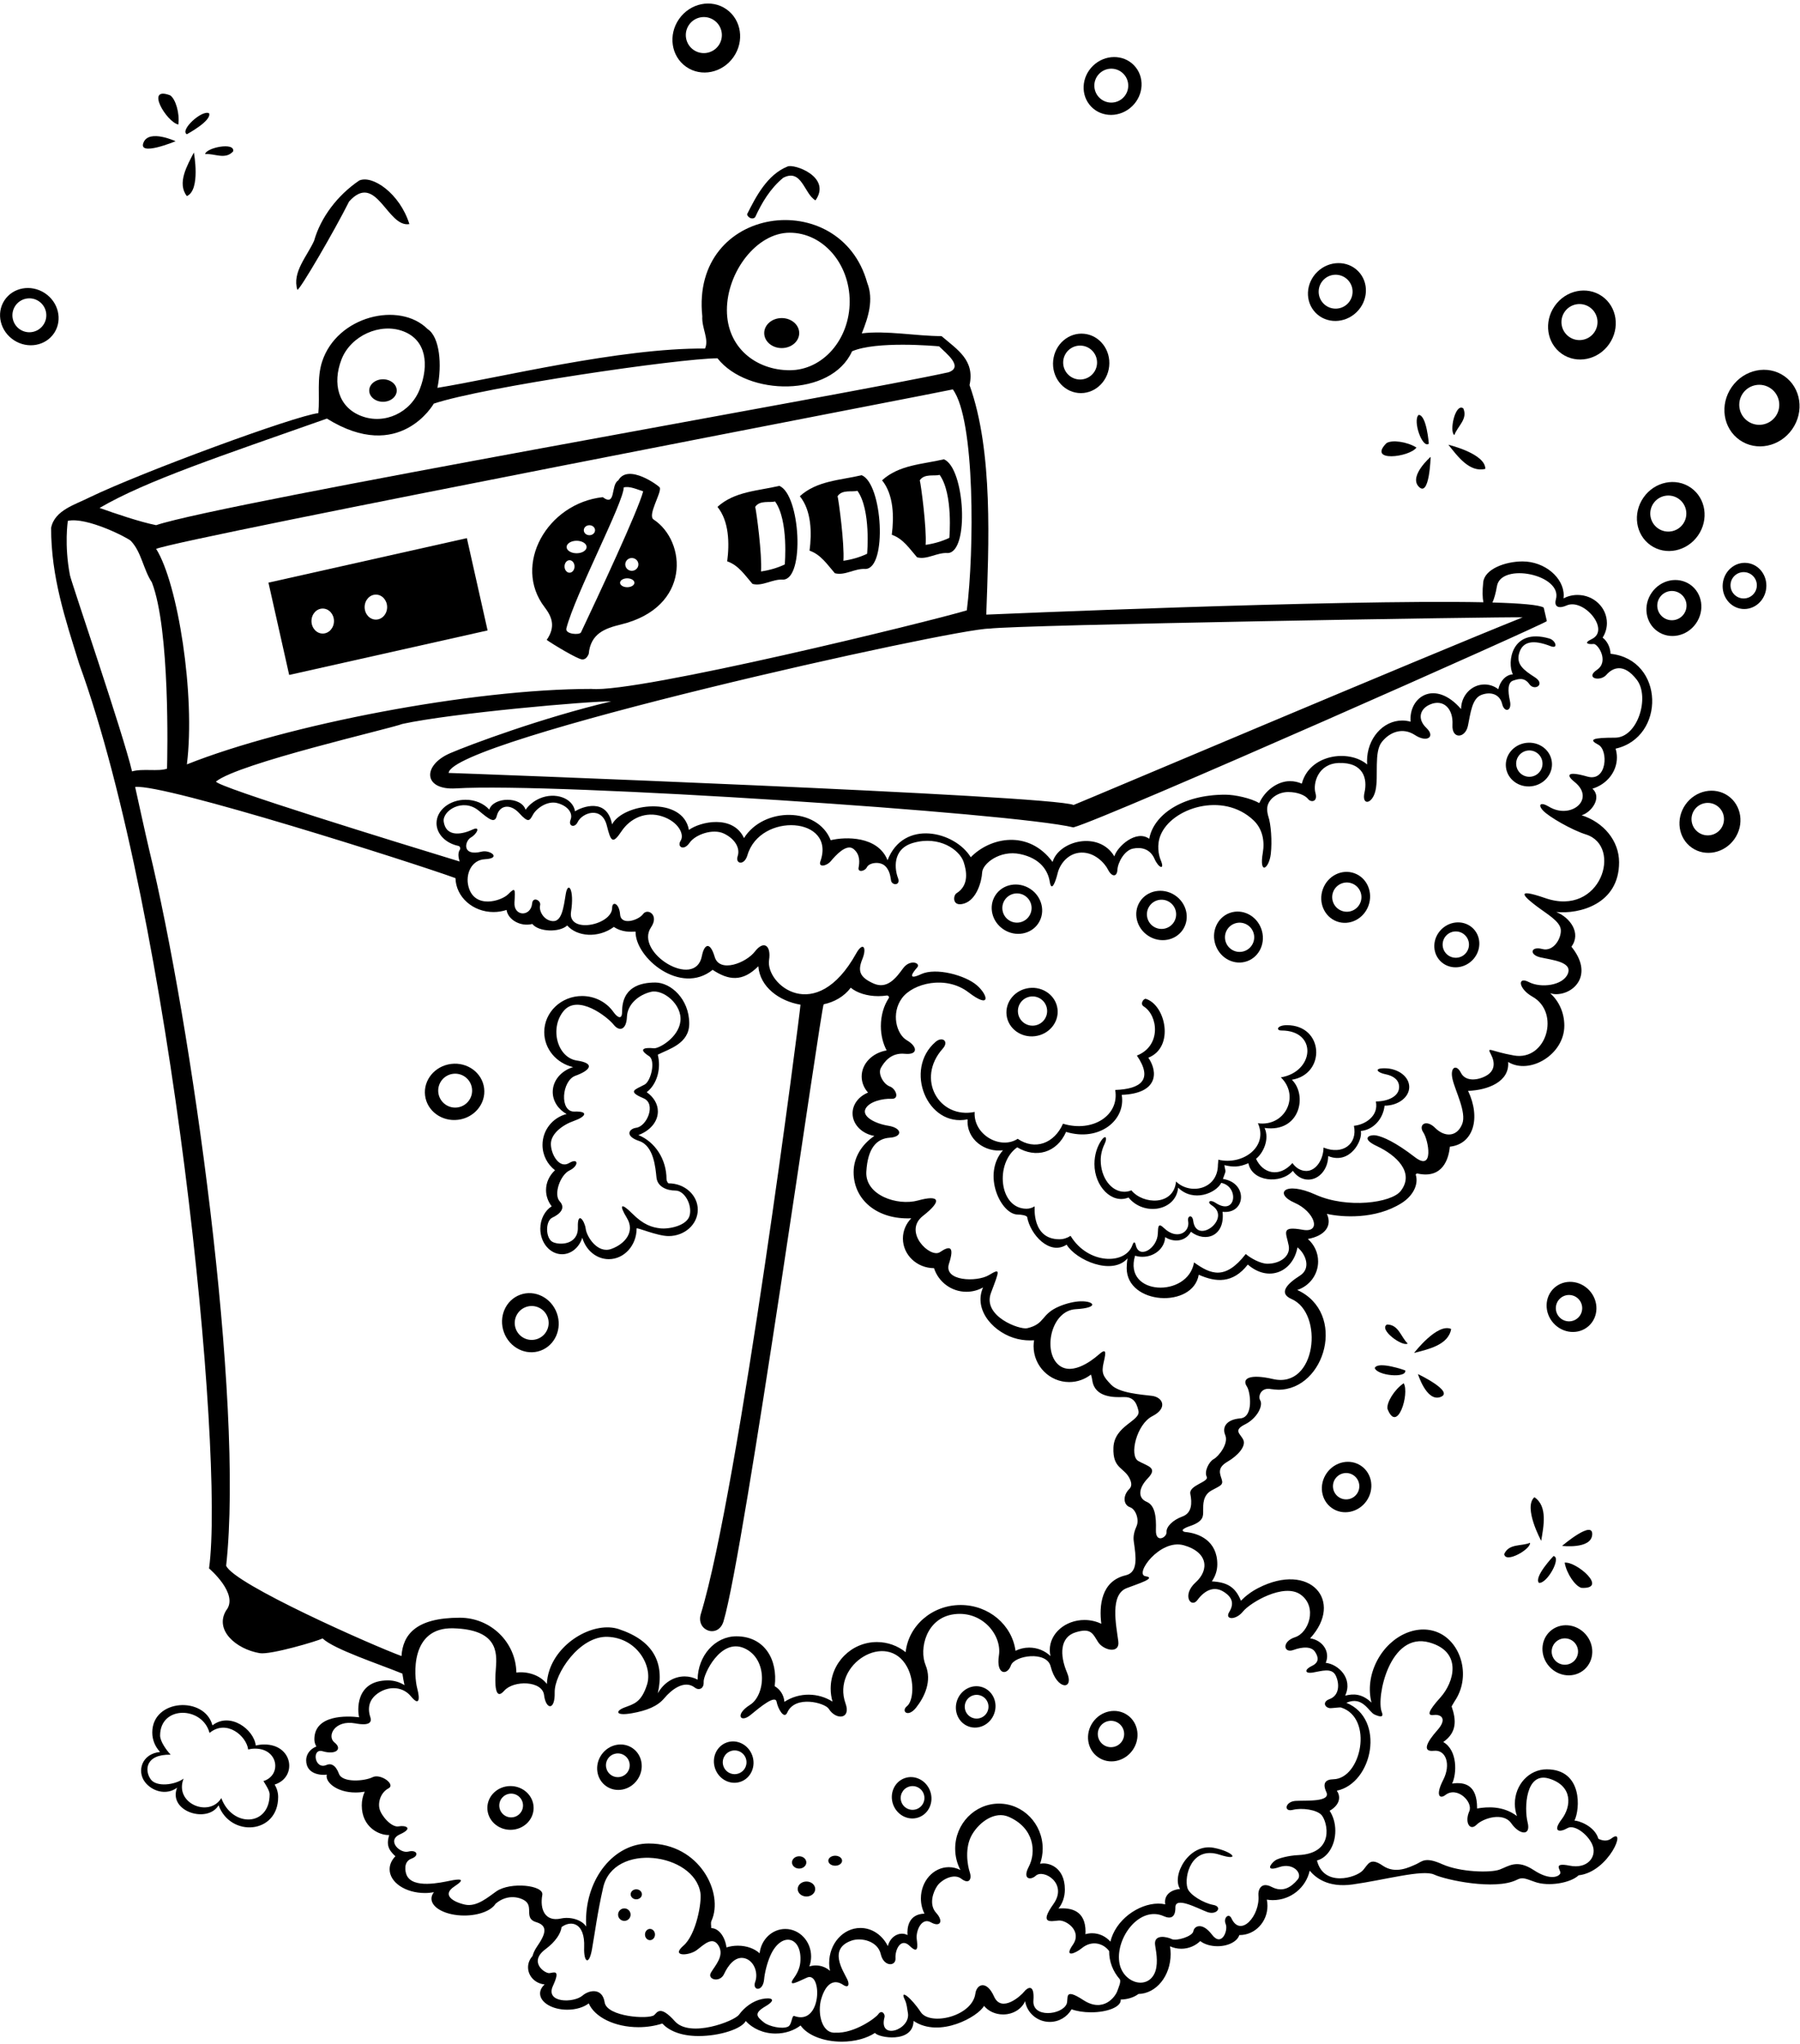 <?xml version="1.0" encoding="UTF-8"?>
<svg xmlns="http://www.w3.org/2000/svg" xmlns:xlink="http://www.w3.org/1999/xlink" width="509pt" height="578pt" viewBox="0 0 509 578" version="1.1">
<g id="surface1">
<path style=" stroke:none;fill-rule:nonzero;fill:rgb(0%,0%,0%);fill-opacity:1;" d="M 213.555 61.391 C 215.426 57.32 217.844 53.25 221.477 50.277 C 226.754 47.527 227.414 54.898 230.605 56.66 C 235.266 50.004 224.48 46.227 222.684 47.09 C 216.965 49.398 213.773 55.559 211.246 60.617 C 211.465 61.5 212.785 62.27 213.555 61.391 "/>
<path style=" stroke:none;fill-rule:nonzero;fill:rgb(0%,0%,0%);fill-opacity:1;" d="M 98.715 56.988 C 106.414 48.41 109.496 64.469 115.766 63.367 C 113.051 54.691 105.312 49.398 101.574 51.051 C 95.414 55.23 90.684 61.5 88.816 68.098 C 86.836 72.5 82.543 77.008 84.086 81.961 C 84.855 81.961 94.645 65.129 98.715 56.988 "/>
<path style=" stroke:none;fill-rule:nonzero;fill:rgb(0%,0%,0%);fill-opacity:1;" d="M 58.016 43.57 C 60.656 43.348 63.719 45.273 65.934 42.801 C 66.484 40.051 58.234 41.809 58.016 43.57 "/>
<path style=" stroke:none;fill-rule:nonzero;fill:rgb(0%,0%,0%);fill-opacity:1;" d="M 52.844 37.961 C 52.844 37.961 59.992 34.109 59.113 32.02 C 57.023 31.027 50.754 36.859 52.844 37.961 "/>
<path style=" stroke:none;fill-rule:nonzero;fill:rgb(0%,0%,0%);fill-opacity:1;" d="M 54.824 43.129 C 52.953 46.758 49.984 51.82 52.844 55.449 C 56.801 53.723 54.824 43.129 54.824 43.129 "/>
<path style=" stroke:none;fill-rule:nonzero;fill:rgb(0%,0%,0%);fill-opacity:1;" d="M 50.426 35.211 C 50.863 32.02 49.633 27.941 48.113 26.961 C 40.883 24.191 47.125 34.551 50.426 35.211 "/>
<path style=" stroke:none;fill-rule:nonzero;fill:rgb(0%,0%,0%);fill-opacity:1;" d="M 49.656 39.938 C 49.656 39.938 42.301 36.523 40.633 40.191 C 38.699 44.48 49.656 39.938 49.656 39.938 "/>
<path style=" stroke:none;fill-rule:nonzero;fill:rgb(0%,0%,0%);fill-opacity:1;" d="M 411.266 123.031 C 412.141 120.527 415.145 118.512 413.785 115.48 C 411.496 113.859 409.746 122.113 411.266 123.031 "/>
<path style=" stroke:none;fill-rule:nonzero;fill:rgb(0%,0%,0%);fill-opacity:1;" d="M 404.039 125.473 C 404.039 125.473 403.43 117.371 401.164 117.328 C 399.406 118.836 402.184 126.934 404.039 125.473 "/>
<path style=" stroke:none;fill-rule:nonzero;fill:rgb(0%,0%,0%);fill-opacity:1;" d="M 420.016 132.586 C 420.047 128.27 409.566 125.766 409.566 125.766 C 412.121 128.949 415.539 133.723 420.016 132.586 "/>
<path style=" stroke:none;fill-rule:nonzero;fill:rgb(0%,0%,0%);fill-opacity:1;" d="M 400.543 126.562 C 397.809 124.863 393.582 124.328 392.066 125.316 C 386.598 130.797 398.598 129.309 400.543 126.562 "/>
<path style=" stroke:none;fill-rule:nonzero;fill:rgb(0%,0%,0%);fill-opacity:1;" d="M 401.109 137.531 C 404.242 141.047 404.551 129.191 404.551 129.191 C 404.551 129.191 398.438 134.52 401.109 137.531 "/>
<path style=" stroke:none;fill-rule:nonzero;fill:rgb(0%,0%,0%);fill-opacity:1;" d="M 398.066 379.934 C 396.137 378.117 395.52 374.555 392.195 374.562 C 389.785 375.992 396.613 380.945 398.066 379.934 "/>
<path style=" stroke:none;fill-rule:nonzero;fill:rgb(0%,0%,0%);fill-opacity:1;" d="M 397.359 387.527 C 397.359 387.527 389.715 384.789 388.746 386.844 C 389.41 389.059 397.938 389.816 397.359 387.527 "/>
<path style=" stroke:none;fill-rule:nonzero;fill:rgb(0%,0%,0%);fill-opacity:1;" d="M 410.355 375.824 C 406.426 374.039 399.875 382.598 399.875 382.598 C 403.824 381.559 409.57 380.379 410.355 375.824 "/>
<path style=" stroke:none;fill-rule:nonzero;fill:rgb(0%,0%,0%);fill-opacity:1;" d="M 396.934 391.164 C 394.27 392.973 392.062 396.617 392.348 398.402 C 395.129 405.629 398.652 394.059 396.934 391.164 "/>
<path style=" stroke:none;fill-rule:nonzero;fill:rgb(0%,0%,0%);fill-opacity:1;" d="M 407.188 395.109 C 411.668 393.676 400.965 388.574 400.965 388.574 C 400.965 388.574 403.348 396.324 407.188 395.109 "/>
<path style=" stroke:none;fill-rule:nonzero;fill:rgb(0%,0%,0%);fill-opacity:1;" d="M 425.355 439.473 C 425.68 442.258 432.984 438.035 432.648 436.293 C 430.203 437.316 426.699 436.434 425.355 439.473 "/>
<path style=" stroke:none;fill-rule:nonzero;fill:rgb(0%,0%,0%);fill-opacity:1;" d="M 439.301 440.031 C 439.301 440.031 433.688 445.902 435.172 447.617 C 437.465 447.914 441.629 440.434 439.301 440.031 "/>
<path style=" stroke:none;fill-rule:nonzero;fill:rgb(0%,0%,0%);fill-opacity:1;" d="M 433.895 423.398 C 430.664 426.262 435.816 435.727 435.816 435.727 C 436.477 431.695 437.734 425.965 433.895 423.398 "/>
<path style=" stroke:none;fill-rule:nonzero;fill:rgb(0%,0%,0%);fill-opacity:1;" d="M 442.449 441.898 C 443.02 445.07 445.449 448.566 447.195 449.031 C 454.93 449.43 445.793 441.508 442.449 441.898 "/>
<path style=" stroke:none;fill-rule:nonzero;fill:rgb(0%,0%,0%);fill-opacity:1;" d="M 441.723 437.16 C 441.723 437.16 449.77 438.137 450.223 434.137 C 450.738 429.461 441.723 437.16 441.723 437.16 "/>
<path style=" stroke:none;fill-rule:nonzero;fill:rgb(0%,0%,0%);fill-opacity:1;" d="M 228.008 526.672 C 228.008 525.711 227.102 524.93 225.984 524.93 C 224.863 524.93 223.957 525.711 223.957 526.672 C 223.957 527.633 224.863 528.41 225.984 528.41 C 227.102 528.41 228.008 527.633 228.008 526.672 "/>
<path style=" stroke:none;fill-rule:nonzero;fill:rgb(0%,0%,0%);fill-opacity:1;" d="M 236.176 524.777 C 235.102 524.777 234.23 525.41 234.23 526.191 C 234.23 526.973 235.102 527.605 236.176 527.605 C 237.25 527.605 238.121 526.973 238.121 526.191 C 238.121 525.41 237.25 524.777 236.176 524.777 "/>
<path style=" stroke:none;fill-rule:nonzero;fill:rgb(0%,0%,0%);fill-opacity:1;" d="M 228.051 532.07 C 226.684 532.07 225.574 533.02 225.574 534.191 C 225.574 535.363 226.684 536.312 228.051 536.312 C 229.418 536.312 230.523 535.363 230.523 534.191 C 230.523 533.02 229.418 532.07 228.051 532.07 "/>
<path style=" stroke:none;fill-rule:nonzero;fill:rgb(0%,0%,0%);fill-opacity:1;" d="M 176.551 539.672 C 175.574 539.672 174.781 540.465 174.781 541.441 C 174.781 542.418 175.574 543.207 176.551 543.207 C 177.527 543.207 178.316 542.418 178.316 541.441 C 178.316 540.465 177.527 539.672 176.551 539.672 "/>
<path style=" stroke:none;fill-rule:nonzero;fill:rgb(0%,0%,0%);fill-opacity:1;" d="M 179.926 534.277 C 179.047 534.277 178.336 534.91 178.336 535.691 C 178.336 536.473 179.047 537.105 179.926 537.105 C 180.805 537.105 181.516 536.473 181.516 535.691 C 181.516 534.91 180.805 534.277 179.926 534.277 "/>
<path style=" stroke:none;fill-rule:nonzero;fill:rgb(0%,0%,0%);fill-opacity:1;" d="M 183.801 545.473 C 183.02 545.473 182.387 546.188 182.387 547.066 C 182.387 547.945 183.02 548.656 183.801 548.656 C 184.582 548.656 185.215 547.945 185.215 547.066 C 185.215 546.188 184.582 545.473 183.801 545.473 "/>
<path style=" stroke:none;fill-rule:nonzero;fill:rgb(0%,0%,0%);fill-opacity:1;" d="M 74.742 493.32 C 73.898 493.32 73.086 493.426 72.324 493.617 C 71.777 488.977 65 484.059 60.074 487.914 C 57.883 479.578 43.059 480.395 43.059 489.934 C 43.059 492.055 43.898 493.98 45.266 495.441 C 40.062 495.941 38.688 500.863 40.957 503.895 C 42.949 506.551 46.992 507.809 50.078 505.543 C 47.453 512.25 58.645 515.766 61.812 510.52 C 65.18 519.66 78.656 518.668 78.656 508.18 C 78.656 506.906 78.297 505.707 77.664 504.652 C 84.109 502.641 82.914 493.32 74.742 493.32 Z M 74.496 503.668 C 75.008 504.523 76.25 506.359 76.25 507.391 C 76.25 516.574 65.676 516.863 62.582 508.477 C 59.191 514.094 49.168 510 51.914 502.977 C 49.414 504.812 44.277 505.379 42.664 503.227 C 40.828 500.773 41 496.059 48.254 496.207 C 47.145 495.023 45.273 492.504 45.273 490.789 C 45.273 482.254 57.246 482.441 59.25 490.059 C 64.082 486.059 69.73 490.969 70.172 494.73 C 70.789 494.574 71.445 494.488 72.129 494.488 C 78.75 494.488 79.719 502.035 74.496 503.668 "/>
<path style=" stroke:none;fill-rule:nonzero;fill:rgb(0%,0%,0%);fill-opacity:1;" d="M 144.355 505.078 C 140.742 505.078 137.812 507.848 137.812 511.266 C 137.812 514.684 140.742 517.453 144.355 517.453 C 147.965 517.453 150.895 514.684 150.895 511.266 C 150.895 507.848 147.965 505.078 144.355 505.078 Z M 144.539 513.938 C 142.688 513.938 141.184 512.434 141.184 510.578 C 141.184 508.723 142.688 507.219 144.539 507.219 C 146.395 507.219 147.898 508.723 147.898 510.578 C 147.898 512.434 146.395 513.938 144.539 513.938 "/>
<path style=" stroke:none;fill-rule:nonzero;fill:rgb(0%,0%,0%);fill-opacity:1;" d="M 178.914 494.391 C 176.117 492.43 172.168 493.242 170.098 496.199 C 168.023 499.16 168.613 503.148 171.414 505.105 C 174.211 507.066 178.16 506.258 180.23 503.297 C 182.305 500.34 181.715 496.352 178.914 494.391 Z M 177.461 501.129 C 176.395 502.648 174.301 503.016 172.781 501.953 C 171.262 500.891 170.895 498.793 171.957 497.273 C 173.02 495.758 175.117 495.387 176.637 496.449 C 178.156 497.516 178.523 499.609 177.461 501.129 "/>
<path style=" stroke:none;fill-rule:nonzero;fill:rgb(0%,0%,0%);fill-opacity:1;" d="M 318.828 485.016 C 315.723 482.84 311.34 483.738 309.039 487.023 C 306.738 490.309 307.395 494.734 310.504 496.91 C 313.609 499.086 317.992 498.188 320.293 494.902 C 322.59 491.617 321.938 487.191 318.828 485.016 Z M 317.215 492.492 C 316.031 494.18 313.711 494.59 312.023 493.41 C 310.336 492.227 309.926 489.902 311.105 488.219 C 312.285 486.531 314.613 486.121 316.297 487.301 C 317.984 488.48 318.395 490.809 317.215 492.492 "/>
<path style=" stroke:none;fill-rule:nonzero;fill:rgb(0%,0%,0%);fill-opacity:1;" d="M 205.465 492.77 C 202.574 493.82 201.133 497.152 202.246 500.207 C 203.355 503.262 206.602 504.887 209.492 503.832 C 212.379 502.781 213.82 499.453 212.711 496.398 C 211.598 493.344 208.355 491.719 205.465 492.77 Z M 208.887 501.508 C 207.145 502.141 205.219 501.242 204.586 499.504 C 203.953 497.762 204.848 495.836 206.59 495.203 C 208.332 494.566 210.258 495.465 210.891 497.207 C 211.523 498.949 210.629 500.875 208.887 501.508 "/>
<path style=" stroke:none;fill-rule:nonzero;fill:rgb(0%,0%,0%);fill-opacity:1;" d="M 255.777 502.859 C 252.887 503.91 251.445 507.242 252.559 510.297 C 253.672 513.352 256.914 514.977 259.805 513.922 C 262.695 512.871 264.137 509.543 263.023 506.488 C 261.91 503.434 258.668 501.809 255.777 502.859 Z M 259.199 511.598 C 257.457 512.23 255.531 511.332 254.898 509.594 C 254.266 507.852 255.164 505.926 256.902 505.293 C 258.645 504.656 260.57 505.555 261.203 507.297 C 261.84 509.039 260.941 510.965 259.199 511.598 "/>
<path style=" stroke:none;fill-rule:nonzero;fill:rgb(0%,0%,0%);fill-opacity:1;" d="M 277.918 477.164 C 275.027 476.109 271.785 477.734 270.672 480.789 C 269.562 483.844 271.004 487.176 273.891 488.227 C 276.781 489.277 280.027 487.656 281.137 484.598 C 282.25 481.543 280.809 478.215 277.918 477.164 Z M 279.32 483.789 C 278.684 485.531 276.762 486.43 275.02 485.793 C 273.277 485.16 272.379 483.234 273.012 481.492 C 273.648 479.754 275.57 478.855 277.312 479.488 C 279.055 480.121 279.953 482.047 279.32 483.789 "/>
<path style=" stroke:none;fill-rule:nonzero;fill:rgb(0%,0%,0%);fill-opacity:1;" d="M 375.164 416.578 C 372.863 419.863 373.52 424.289 376.629 426.465 C 379.734 428.641 384.117 427.738 386.418 424.457 C 388.715 421.172 388.062 416.746 384.953 414.57 C 381.848 412.395 377.465 413.293 375.164 416.578 Z M 383.715 422.422 C 382.531 424.109 380.211 424.52 378.523 423.336 C 376.836 422.156 376.426 419.832 377.605 418.145 C 378.785 416.461 381.113 416.047 382.797 417.23 C 384.484 418.41 384.895 420.734 383.715 422.422 "/>
<path style=" stroke:none;fill-rule:nonzero;fill:rgb(0%,0%,0%);fill-opacity:1;" d="M 152.789 347.469 C 152.789 351.453 155.539 354.684 158.93 354.684 C 161.555 354.684 163.785 352.742 164.664 350.02 C 165.672 353.531 168.645 356.078 172.156 356.078 C 176.5 356.078 180.02 352.191 180.02 347.395 C 180.02 346.996 185.852 349.547 189.074 349.547 C 193.629 349.547 197.316 346.207 197.316 342.09 C 197.316 337.973 193.629 334.633 189.074 334.633 C 188.855 334.633 188.477 333.887 188.477 333.488 C 188.477 327.746 185.164 322.867 180.527 320.984 C 183.781 319.781 186.031 317.25 186.031 314.312 C 186.031 312.152 184.809 310.211 182.867 308.855 C 184.945 307.285 186.348 304.379 186.348 301.043 C 186.348 300.066 186.223 299.133 186.004 298.254 C 189.16 296.641 194.902 295.145 194.902 289.457 C 194.902 282.449 189.621 277.848 185.328 277.848 C 181.039 277.848 175.91 279.129 175.91 286.141 C 175.91 288.469 174.605 287.789 173.453 286.164 C 171.531 283.449 168.281 281.664 164.59 281.664 C 158.688 281.664 153.902 286.234 153.902 291.867 C 153.902 296.664 157.383 300.68 162.062 301.766 C 158.707 302.789 156.301 305.543 156.301 308.789 C 156.301 311.406 157.863 313.703 160.223 315.035 C 156.309 316.023 153.41 319.555 153.41 323.773 C 153.41 326.691 154.797 329.273 156.941 330.926 C 155.371 332.398 154.406 334.367 154.406 336.539 C 154.406 338.238 154.992 339.816 156 341.129 C 154.09 342.352 152.789 344.73 152.789 347.469 Z M 156.207 344.32 C 158.289 343.348 160.078 341.676 158.273 339.73 C 156.469 337.789 158.414 332.238 161.051 330.988 C 163.684 329.742 163.684 327.242 160.91 328.91 C 158.137 330.574 155.777 326.41 155.777 323.496 C 155.777 320.586 159.105 318.086 162.297 316.977 C 165.488 315.867 166.738 314.203 162.438 314.34 C 158.137 314.48 158.828 305.598 162.715 304.211 C 166.598 302.824 168.68 300.742 163.129 299.91 C 157.578 299.078 155.359 290.754 159.383 285.895 C 163.406 281.039 171.699 287.484 173.535 289.781 C 175.199 291.863 177.145 291.168 177.281 287.562 C 177.422 283.953 180.613 281.316 184.082 280.484 C 187.551 279.652 192.961 284.094 192.406 288.809 C 191.863 293.438 186.301 296.578 184.914 296.441 C 182.164 296.164 180.355 296.625 183.527 298.66 C 185.469 299.91 184.086 305.734 182.277 306.711 C 179.574 308.164 177.254 308.586 182 310.594 C 185.605 312.121 182.973 318.504 179.918 318.918 C 177.824 319.203 176.59 321.277 180.75 322.664 C 184.914 324.055 185.355 330.328 185.633 332.965 C 185.91 335.602 188.52 336.68 191.02 336.68 C 193.516 336.68 195.734 340.562 195.043 343.617 C 194.348 346.668 189.074 347.641 186.719 347.363 C 184.359 347.086 182 346.391 178.809 343.199 C 175.617 340.008 174.926 340.562 177.281 344.449 C 179.641 348.336 176.727 351.805 172.844 353.191 C 168.957 354.578 165.906 349.723 165.629 347.504 C 165.352 345.281 163.27 342.23 163.406 347.086 C 163.547 351.941 158.414 352.219 156.332 351.246 C 154.25 350.277 154.129 345.289 156.207 344.32 "/>
<path style=" stroke:none;fill-rule:nonzero;fill:rgb(0%,0%,0%);fill-opacity:1;" d="M 359.621 392.859 C 359.566 392.848 359.516 392.844 359.465 392.828 C 359.359 392.82 359.383 392.824 359.621 392.859 "/>
<path style=" stroke:none;fill-rule:nonzero;fill:rgb(0%,0%,0%);fill-opacity:1;" d="M 455.43 184.883 C 455.34 182.973 454.473 181.309 453.191 180.312 C 453.949 179.113 454.398 177.707 454.398 176.199 C 454.398 171.805 450.676 168.246 446.09 168.246 C 444.656 168.246 443.312 168.59 442.137 169.203 C 442.168 168.926 442.188 168.648 442.188 168.367 C 442.188 163.379 436.84 158.766 430.539 158.766 C 425.656 158.766 419.832 160.922 419.426 164.633 C 419.148 167.195 419.211 169.082 419.473 170.316 C 378.492 169.484 278.895 173.809 278.895 173.809 C 279.582 154.309 280.914 127.641 274.164 108.91 C 275.703 101.871 270.754 98.898 266.246 95.051 C 259.094 95.051 250.625 93.398 243.695 94.277 C 245.551 89.691 247.105 84.711 245.234 79.98 C 237.625 52.492 195.277 57.91 198.594 89.438 C 198.375 92.738 200.574 95.93 199.363 98.57 C 175.387 98.352 140.914 106.891 123.684 109.68 C 125.051 103.191 124.344 95.27 120.934 93.07 C 112.961 85.094 95.27 89.359 91.082 102.281 C 89.551 107 90.484 111.934 90.023 116.828 C 83.316 117.602 40.305 133.441 25.453 140.59 C 21.383 142.68 15.445 144.219 14.453 149.281 C 14.453 163.141 18.414 174.91 22.375 187.672 C 48.539 259.621 63.582 410.977 59.113 443.531 C 59.113 443.531 67.695 450.789 63.953 455.41 C 60.574 460.945 66.707 466.344 73.441 467.496 C 76.477 468.016 89.695 464.102 91.234 463.332 C 94.379 466.391 107.395 470.645 113.789 473.285 C 113.949 474.379 114.152 475.469 114.383 476.551 C 113.047 475.695 111.445 475.195 109.727 475.195 C 100.277 475.195 101.117 484.086 101.559 485.625 C 98.199 485.203 88.895 484.84 88.895 491.855 C 88.895 492.574 89.098 493.262 89.461 493.902 C 87.766 494.543 86.578 496.031 86.578 497.77 C 86.578 502.148 91.559 502.023 92.41 501.844 C 91.863 503.887 95.156 506.898 100.535 506.898 C 101.449 506.898 102.32 506.816 103.141 506.668 C 102.605 507.828 102.301 509.145 102.301 510.543 C 102.301 516.73 107.262 519.059 110.051 518.922 C 109.27 521.559 109.703 523.031 111.809 524.926 C 110.777 525.984 110.176 527.246 110.176 528.605 C 110.176 532.316 114.645 535.324 120.16 535.324 C 121.047 535.324 121.898 535.238 122.711 535.094 C 122.258 535.656 122.008 536.27 122.008 536.918 C 122.008 539.555 126.16 541.691 131.285 541.691 C 135.43 541.691 138.934 540.293 140.129 538.367 C 143.602 535.355 147.461 536.617 148.727 537.727 C 150.727 539.477 148.219 542.551 151.594 543.551 C 154.969 544.551 154.402 546.789 151.852 550.48 C 151.219 551.395 150.801 552.332 150.578 553.16 C 149.805 554.016 149.32 555.113 149.32 556.324 C 149.32 558.867 151.383 560.93 154.016 561.18 C 153.199 561.91 152.723 562.785 152.723 563.73 C 152.723 566.27 156.164 568.324 160.41 568.324 C 162.887 568.324 165.078 567.625 166.484 566.539 C 168.164 570.414 173.816 573.266 180.551 573.266 C 182.98 573.266 185.27 572.887 187.285 572.23 C 189.039 574.109 192.273 575.77 197.559 575.77 C 203.5 575.77 209.719 573.762 210.887 571.508 C 212.816 573.668 215.879 575.066 219.332 575.066 C 222.047 575.066 224.516 574.199 226.387 572.785 C 228.25 575.469 232.754 577.363 238.023 577.363 C 241.777 577.363 245.133 576.398 247.438 574.879 C 248.227 576.23 258.227 577.98 258.332 571.492 C 265.727 576.48 276.672 570.23 278.258 567.234 C 279.457 568.703 281.43 569.664 283.66 569.664 C 286.516 569.664 288.941 568.094 289.879 565.902 C 290.414 569.23 293.328 571.773 296.852 571.773 C 299.496 571.773 301.801 570.336 303.012 568.211 C 304.488 568.738 306.414 569.059 308.527 569.059 C 313.16 569.059 316.914 567.531 316.914 565.645 C 316.914 565.578 316.898 565.516 316.891 565.449 C 318.883 565.418 320.672 564.82 321.93 563.875 C 326.969 563.77 331.027 558.762 331.027 552.59 C 331.027 551.84 330.965 551.102 330.852 550.391 C 331.82 550.832 332.898 551.082 334.035 551.082 C 336.125 551.082 338.016 550.254 339.402 548.918 C 340.555 549.801 342.312 550.367 344.285 550.367 C 347.352 550.367 349.898 549.008 350.449 547.207 C 350.48 547.207 350.512 547.215 350.539 547.215 C 354.887 547.215 358.41 543.512 358.41 538.949 C 358.41 538.344 358.348 537.758 358.23 537.191 C 358.777 537.277 359.34 537.336 359.91 537.336 C 365.035 537.336 369.309 533.766 370.355 528.996 C 371.914 530.863 375.352 533.898 382.473 532.906 C 391.473 531.656 402.293 528.594 405.539 530.105 C 408.781 531.621 422.727 534.621 428.852 531.621 C 430.371 530.879 430.855 531 433.957 532.156 C 437.852 533.605 444.145 532.484 446.395 530.32 C 455.02 529.348 460.168 516.449 455.727 519.855 C 454.578 520.734 453.281 520.602 451.992 519.996 C 450.914 516.266 446.188 514.812 445.219 514.836 C 446.805 511.766 447.637 500.344 437.363 500.344 C 432.391 500.344 428.363 504.707 428.363 510.09 C 428.363 511.316 428.582 512.484 428.965 513.566 C 425.066 510.617 420.598 510.918 417.684 511.422 C 417.684 511.379 417.688 511.336 417.688 511.293 C 417.688 504.734 414.219 503.867 410.625 504.371 C 411.969 501.609 412.211 494.961 408.121 492.625 C 412.02 489.883 411.824 486.426 410.484 482.555 C 410.785 482.09 411.012 481.57 411.332 481.102 C 415.914 474.391 413.41 465.141 407.352 461.98 C 401.289 458.82 393.25 462.258 389.391 469.66 C 387.332 473.602 386.895 477.867 387.832 481.477 C 385.051 478.852 382.664 478.957 380.383 479.508 C 382.68 474.586 378.383 470.602 374.879 470.23 C 375.137 469.648 375.281 469.02 375.281 468.355 C 375.281 465.809 373.203 463.703 370.477 463.305 C 380.152 452.711 370.422 441.562 355.812 449.07 C 353.898 450.051 352.254 451.289 350.906 452.672 C 349.32 448.758 347 447.434 342.68 447.195 C 343.656 445.789 344.227 444.133 344.227 442.355 C 344.227 435.719 339.039 433.555 335.109 433.223 C 334.762 433.191 334.051 432.824 334.672 432.398 C 335.039 432.145 335.586 431.859 336.352 431.605 C 340.477 430.23 340.227 428.73 340.227 427.105 C 340.227 425.48 340.102 422.855 342.602 421.48 C 345.102 420.105 345.977 419.98 345.477 418.355 C 344.977 416.73 344.102 415.105 347.102 413.355 C 350.102 411.605 352.352 408.98 351.602 407.23 C 350.852 405.48 348.555 404.555 352.055 402.805 C 355.555 401.055 357.246 397.445 356.352 395.98 C 355.672 394.875 356.57 392.211 359.465 392.828 C 359.746 392.859 361.008 393.008 361.469 393.008 C 374.805 393.008 380.941 371.254 366.836 364.789 C 370.262 363.676 372.734 360.492 372.734 356.73 C 372.734 354.195 371.605 351.926 369.828 350.371 C 374.742 349.469 376.766 346.609 375.211 343.266 C 379.414 344.227 388.895 344.926 396.332 340.227 C 399.656 338.125 401.082 334.977 400.41 332.43 C 400.203 332.121 400.504 331.789 400.918 331.879 C 407.953 333.383 409.656 327.734 409.988 324.27 C 416.695 323.547 418.77 316.121 415.137 308.484 C 420.684 308.289 426.926 305.922 426.465 300.312 C 432.504 304.016 442.355 298.277 442.355 290.043 C 442.355 286.336 440.789 283.031 438.352 280.879 C 438.891 281.043 439.453 281.141 440.035 281.141 C 445.113 281.141 450.738 275.609 444.359 267.711 C 447.227 263.855 443.926 259.414 440.059 257.902 C 446.559 258.559 457.84 255.727 457.84 243.855 C 457.84 237.715 453.414 232.5 447.242 230.547 C 449.918 229.789 453.148 225.625 450.301 223.035 C 454.324 221.809 457.227 218.316 457.227 214.195 C 457.227 213.332 457.09 212.504 456.855 211.711 C 471.039 208.512 470.727 186.543 455.43 184.883 Z M 279.773 177.77 C 287.301 176.691 425.855 174.359 430.586 174.578 C 402.914 185.641 306.457 226.539 303.582 227.641 C 297.422 224.891 128.086 218.578 126.875 218.578 C 127.457 209.258 270.156 177.629 279.773 177.77 Z M 273.395 172.602 C 263.414 175.641 180.227 196.031 167.246 194.82 C 133.391 194.82 80.914 204.977 52.844 216.16 C 55.301 196.691 50.301 164.941 44.152 155.219 C 51.633 152.141 268.555 110.449 269.438 110.121 C 275.801 118.691 275.484 155.988 273.395 172.602 Z M 223.301 65.809 C 232.672 65.809 240.27 74.516 240.27 85.254 C 240.27 95.992 232.672 104.699 223.301 104.699 C 213.93 104.699 205.551 98.43 205.551 87.691 C 205.551 76.949 213.93 65.809 223.301 65.809 Z M 96.551 101.691 C 99.129 94.941 107.484 91.18 114.051 93.691 C 120.617 96.199 121.316 103.227 118.734 109.973 C 116.156 116.723 108.742 120.156 102.176 117.648 C 95.609 115.137 93.969 108.438 96.551 101.691 Z M 92.445 118.371 C 113.051 131.191 122.664 114.141 122.664 114.141 C 136.914 109.391 191.914 101.391 202.887 101.32 C 211.367 112.102 235.039 112.391 240.945 99.34 C 247.875 96.371 264.23 97.828 265.551 97.941 C 267.422 99.812 272.625 103.738 268.227 105.277 C 241.914 111.141 62.633 142.238 44.152 148.512 C 39.645 147.629 32.457 145.184 28.164 143.641 C 41.414 135.891 62.664 128.891 92.445 118.371 Z M 19.781 162.668 C 18.121 154.07 19.184 147.301 19.184 147.301 C 24.465 146.09 36.172 152.09 37.012 152.969 C 40.012 156.117 40.539 161.07 42.945 164.68 C 48.113 177.988 47.344 213.52 47.234 217.371 C 44.703 218.25 40.414 217.262 37.336 218.141 C 34.805 207.359 20.18 164.723 19.781 162.668 Z M 113.531 468.312 C 105.367 465.316 66.051 447.941 63.953 442.762 C 69.082 395.934 54.133 289.43 42.117 240.02 C 41.391 237.023 38.215 222.539 38.215 222.539 C 46.582 221.609 117.191 244.09 128.797 248.328 C 128.93 253.645 133.695 257.914 139.566 257.914 C 140.859 257.914 142.094 257.699 143.242 257.32 C 143.652 260.129 147.266 262.145 150.531 261.289 C 152.328 263.551 158.176 263.758 160.398 261.715 C 163.164 264.891 169.164 265.391 173.59 262.125 C 175.977 263.723 178.367 263.492 179.719 263.449 C 179.617 270.887 192.465 281.551 201.516 274.262 C 205.969 277.207 209.93 277.785 214.438 273.242 C 214.891 279.09 220.324 283.094 226.363 284.117 C 226.316 285.855 208.926 421.27 198.184 456.398 C 196.711 461.211 203.105 463.414 204.586 458.52 C 210.52 438.848 232.238 284.152 232.922 284.008 C 235.91 283.363 238.652 281.852 240.574 279.316 C 242.305 280.758 245.141 281.699 248.352 281.699 C 249.164 281.699 249.957 281.637 250.715 281.523 C 251.188 281.453 251.551 281.918 251.309 282.285 C 249.93 284.371 249.09 287.133 249.09 290.168 C 249.09 292.738 249.699 295.113 250.723 297.047 C 246.699 297.723 243.66 300.766 243.66 304.418 C 243.66 306.133 244.34 307.707 245.465 308.973 C 242.875 310.027 241.086 312.254 241.086 314.844 C 241.086 317.992 243.73 320.621 247.254 321.234 C 243.68 323.629 241.383 327.324 241.383 331.48 C 241.383 339.453 248.242 344.957 257.688 344.523 C 256.227 346.023 255.324 348.023 255.324 350.23 C 255.324 354.855 259.258 358.602 264.121 358.625 C 265.367 362.496 269 365.301 273.285 365.301 C 274.996 365.301 276.602 364.852 277.992 364.07 C 275.105 370.629 281.285 377.156 287.797 378.656 C 289.371 379.02 290.93 379.121 292.418 379.02 C 292.328 379.559 292.273 380.105 292.273 380.668 C 292.273 386.281 296.785 390.832 302.352 390.832 C 304.664 390.832 306.793 390.035 308.496 388.711 C 308.641 389.098 308.773 389.66 308.902 390.484 C 309.652 395.234 315.102 395.172 317.598 395.074 C 320.09 394.977 321.312 396.113 321.938 398.988 C 322.562 401.863 315.102 403.109 314.852 409.359 C 314.602 415.609 318.102 414.855 319.602 418.48 C 320.16 419.84 319.848 420.566 319.301 421.113 C 317.5 422.914 317.582 425.551 319.555 426.234 C 321.195 426.805 322.191 429.781 321.402 431.559 C 320.805 432.906 320.383 434.324 320.602 435.855 C 321.227 440.23 321.914 444.641 318.328 445.477 C 311.312 447.113 310.797 454.184 311.426 459.188 C 310.012 458.508 308.391 458.117 306.66 458.117 C 301.242 458.117 296.852 461.918 296.852 466.605 C 296.852 467.188 296.922 467.758 297.051 468.312 C 295.504 466.836 293.379 465.922 291.035 465.922 C 289.641 465.922 288.328 466.25 287.164 466.824 C 286.176 459.523 279.621 453.879 271.66 453.879 C 263.562 453.879 256.898 459.727 256.098 467.215 C 253.867 465.43 251.047 464.355 247.977 464.355 C 240.75 464.355 234.895 470.25 234.895 477.523 C 234.895 478.801 235.082 480.031 235.422 481.203 C 231.465 478.684 226.109 478.457 221.809 481.262 C 221.676 479.363 220.605 477.73 219.066 476.836 C 220.008 469.242 216.133 462.73 208.227 462.73 C 202.211 462.73 197.332 468.203 197.27 474.977 C 196.148 474.402 194.906 474.074 193.602 474.074 C 190.406 474.074 187.609 475.984 186.008 478.852 C 187.98 470.133 184.723 463.93 174.984 460.695 C 168.266 458.469 158.133 463.969 155.352 472.355 C 154.914 473.672 154.691 474.961 154.648 476.211 C 152.609 473.535 148.824 472.602 146.02 472.984 C 145.852 464.391 138.77 457.473 130.035 457.473 C 117.539 457.473 113.93 462.316 113.531 468.312 Z M 224.602 570.105 C 223.855 569.832 223.98 572.551 222.852 573.105 C 221.195 573.914 217.434 573.02 216.102 571.98 C 213.852 570.23 213.168 569.305 216.477 567.355 C 219.781 565.406 218.141 564.746 215.457 565.309 C 212.852 565.855 210.504 567.645 208.977 569.73 C 207.602 571.605 195.102 576.355 190.852 571.605 C 186.602 566.855 185.836 569.137 184.977 569.855 C 183.477 571.105 171.602 570.355 170.977 566.23 C 170.352 562.105 166.652 562.676 164.73 564.324 C 162.227 566.48 154.102 566.48 156.352 561.605 C 158.602 556.73 156.602 557.855 155.352 557.98 C 154.102 558.105 149.352 554.855 154.227 551.23 C 157.145 549.059 158.598 546.719 158.801 544.961 C 161.449 542.957 165.469 543.648 165.188 550.676 C 165.02 554.844 166.539 556.031 167.391 551.273 C 168.227 546.605 168.898 541.07 170.559 533.773 C 173.492 520.859 196.258 523.953 198.059 535.273 C 198.477 537.906 196.902 547.07 193.238 550.238 C 189.57 553.406 194.891 553.105 197.059 551.438 C 199.227 549.773 201.559 547.438 203.227 550.273 C 204.891 553.105 202.219 555.82 201.051 557.82 C 199.883 559.82 203.559 560.773 204.727 558.273 C 205.891 555.773 207.891 553.105 210.559 553.773 C 213.227 554.438 214.488 557.91 213.559 560.438 C 212.629 562.965 215.738 563.41 216.074 559.742 C 216.23 557.988 216.852 555.297 217.812 553.09 C 220.898 546.016 226.988 547.57 226.305 554.984 C 226.164 556.508 225.445 558.043 224.559 559.273 C 222.391 562.273 225.891 560.23 228.227 559.23 C 232.523 557.387 232.477 572.98 224.602 570.105 Z M 315.961 563.012 C 315.461 564.512 312.102 569.355 306.352 565.605 C 300.602 561.855 302.27 565.215 301.602 566.73 C 300.227 569.855 291.852 570.73 292.227 565.73 C 292.602 560.73 290.477 562.102 289.602 563.23 C 288.727 564.355 283.227 569.355 281.102 564.605 C 278.977 559.855 276.18 561.082 275.816 563.75 C 274.934 570.27 262.977 572.98 260.352 568.98 C 257.727 564.98 254.297 562.281 255.852 565.48 C 256.492 566.805 256.496 568.059 256.715 569.105 C 257.727 573.98 248.277 577.199 250.125 570.426 C 250.352 569.605 249.344 568.172 248.352 569.605 C 247.609 570.672 241.602 575.062 236.254 574.82 C 232.227 575.105 231.117 569.008 232.227 565.273 C 233.559 560.773 235.891 559.605 238.391 561.273 C 240.039 562.367 240.238 561.082 239.613 559.789 C 238.332 557.141 234.219 551.105 240.762 548.797 C 243.598 547.797 248.227 548.938 249.059 552.605 C 249.891 556.273 253.391 556.105 253.227 553.773 C 253.059 551.438 254.684 547.812 257.227 550.273 C 259.766 552.73 259.484 550.441 259.227 548.273 C 258.965 546.102 260.559 542.105 263.227 543.605 C 265.891 545.105 266.887 543.312 264.727 540.938 C 262.566 538.562 263.891 534.938 265.059 533.273 C 266.227 531.605 269.68 529.621 271.844 531.289 C 274.012 532.957 274.891 531.438 274.227 529.438 C 273.559 527.438 272.727 522.438 274.891 518.773 C 277.059 515.105 281.391 512.105 285.227 513.773 C 292.441 516.91 293.117 523.688 290.891 527.938 C 289.059 531.438 291.41 531.805 292.891 530.438 C 295.059 528.438 302.059 532.605 297.891 538.438 C 293.727 544.273 297.227 543.273 299.391 543.105 C 301.559 542.938 306.059 546.105 303.391 549.938 C 300.727 553.773 304.059 552.438 305.891 550.938 C 308.922 548.461 312.152 549.695 313.645 551.746 C 313.613 554.719 314.73 557.5 316.594 559.641 C 317.156 560.285 316.262 562.105 315.961 563.012 Z M 388.664 484.84 C 390.277 485.566 391.387 485.734 390.727 484.105 C 389.102 480.105 392.934 461.285 404.227 464.48 C 413.684 467.156 411.113 475.797 407.352 479.98 C 403.586 484.16 403.602 485.23 405.477 484.98 C 407.352 484.73 409.441 485.918 406.441 489.293 C 403.441 492.668 402.043 495.477 405.477 495.105 C 408.906 494.73 410.352 498.98 408.102 503.355 C 405.852 507.73 407.102 508.855 408.727 507.605 C 412.062 505.035 416.637 509.59 415.477 512.23 C 414.102 515.355 415.645 517.906 417.52 516.031 C 419.395 514.156 425.102 512.355 427.352 515.605 C 429.602 518.855 432.977 519.355 431.977 515.355 C 430.977 511.355 431.375 500.871 438.102 502.98 C 444.824 505.086 444.352 510.855 441.602 514.48 C 438.852 518.105 441.102 518.23 443.227 516.98 C 445.352 515.73 449.602 519.23 450.477 522.23 C 451.352 525.23 448.848 528.59 443.848 527.59 C 438.848 526.59 441.477 528.855 441.227 529.73 C 440.977 530.605 438.477 531.98 433.727 528.855 C 428.977 525.73 426.734 527.68 424.109 528.68 C 421.484 529.68 412.844 529.43 407.844 527.18 C 402.844 524.93 402.102 526.48 400.352 527.23 C 398.602 527.98 394.633 530.086 391.008 527.586 C 387.383 525.086 386.883 527.23 385.414 528.891 C 383.539 531.016 374.289 533.766 372.41 526.121 C 375.363 525.367 377.598 521.895 377.598 517.723 C 377.598 515.551 376.988 513.574 375.988 512.066 C 377.637 511.141 378.676 509.824 378.676 508.355 C 378.676 507.656 378.441 506.996 378.023 506.391 C 388.234 504.246 391.844 486.055 380.715 481.535 C 385.352 479.48 387.062 484.121 388.664 484.84 Z M 334.727 436.98 C 341.477 438.855 342.102 443.855 338.102 447.48 C 334.102 451.105 336.805 454.91 338.602 452.48 C 340.727 449.605 343.352 448.48 345.977 450.105 C 348.602 451.73 348.977 453.605 347.602 455.855 C 346.227 458.105 349.477 458.23 351.477 455.73 C 353.477 453.23 363.102 447.48 367.852 450.98 C 372.602 454.48 370.102 461.73 366.227 462.98 C 362.352 464.23 362.977 467.605 365.727 466.605 C 368.477 465.605 370.852 465.605 371.852 467.105 C 372.852 468.605 373.102 470.105 370.977 471.105 C 368.852 472.105 368.852 473.355 371.227 472.98 C 373.602 472.605 376.602 471.48 377.727 473.855 C 378.852 476.23 378.727 479.48 375.977 480.48 C 373.938 481.219 374.52 482.781 375.965 483.035 C 376.473 483.125 378.844 482.746 379.223 482.867 C 388.488 485.82 384.965 502.992 377.047 503.156 C 374.812 503.203 373.891 504.273 375.059 506.773 C 376.398 509.645 369.391 509.105 366.391 509.273 C 363.391 509.438 362.891 512.477 365.559 511.812 C 368.223 511.145 372.391 511.773 373.723 513.297 C 375.371 515.195 377.594 524.141 367.09 524.605 C 364.336 524.727 361.402 525.527 360.602 526.109 C 359.227 527.109 357.727 529.379 361.727 528.004 C 365.727 526.629 368.375 529.801 366.977 531.48 C 365.102 533.73 362.727 535.23 359.602 533.605 C 356.477 531.98 355.727 534.605 355.852 535.98 C 356.371 541.707 350.801 548.062 348.227 542.48 C 347.477 540.855 345.852 542.355 346.602 544.105 C 347.352 545.855 345.477 550.73 342.727 547.105 C 339.977 543.48 337.707 544.625 337.457 546.125 C 337.207 547.625 332.602 548.98 331.352 548.355 C 330.102 547.73 326.043 546.738 326.668 550.238 C 327.078 552.551 327.574 555.953 326.379 558.246 C 324.008 562.809 317.246 560.551 316.488 554.742 C 315.578 547.773 322.336 538.863 329.074 541.871 C 331.117 542.781 332.41 542.148 332.371 539.391 C 332.328 536.223 338.496 539.59 341.301 540.668 C 344.105 541.746 345.809 539.18 343.105 538.691 C 340.398 538.207 336.371 535.855 335.785 533.918 C 334.781 530.59 336.922 521.922 344.852 524.48 C 350.906 526.434 348.781 523.613 343.238 522.543 C 336.137 521.172 331.227 530.418 333.695 534.18 C 331.812 534.348 330.324 535.125 329.723 536.465 C 329.438 537.098 329.379 537.801 329.512 538.523 C 324.297 537.379 317.336 541.133 314.727 546.938 C 314.406 547.648 314.172 548.363 313.996 549.078 C 312.723 547.621 310.875 546.699 308.809 546.699 C 308.152 546.699 307.523 546.797 306.922 546.969 C 306.949 546.742 306.965 546.508 306.965 546.273 C 306.965 540.215 302.836 539.43 299.309 539.699 C 300.422 538.348 301.117 536.457 301.117 534.355 C 301.117 527.875 296.359 526.523 294.109 527.066 C 294.578 525.723 294.848 524.281 294.848 522.773 C 294.848 515.742 289.309 510.043 282.477 510.043 C 275.641 510.043 270.102 515.742 270.102 522.773 C 270.102 524.961 270.641 527.02 271.586 528.82 C 270.586 528.309 269.48 528.016 268.309 528.016 C 263.945 528.016 260.41 531.973 260.41 536.855 C 260.41 538.418 260.777 539.883 261.414 541.156 C 256.785 541.309 256.469 545.316 256.633 547.219 C 254.652 546.148 251.836 547.309 251.059 550.344 C 249.555 547.281 246.648 545.207 243.309 545.207 C 238.426 545.207 234.469 549.637 234.469 555.105 C 234.469 555.875 234.555 556.621 234.703 557.34 C 233.656 556.395 232.246 555.809 230.688 555.809 C 230.051 555.809 229.438 555.91 228.863 556.09 C 229.184 555.215 229.363 554.266 229.363 553.273 C 229.363 548.977 226.094 545.492 222.059 545.492 C 218.309 545.492 215.219 548.504 214.805 552.379 C 213.406 551.07 211.172 550.219 208.641 550.219 C 207.492 550.219 206.41 550.398 205.434 550.711 C 205 547.605 203.234 545.277 201.109 545.238 C 201.16 544.562 200.902 543.816 201.191 543.188 C 204.727 535.438 197.914 521.324 183.453 521.324 C 173.656 521.324 165.715 531.113 165.715 543.188 C 165.715 543.738 165.734 544.281 165.77 544.82 C 164.477 542.824 161.203 541.973 158.613 542.539 C 154.164 543.516 152.594 540.008 153.352 535.855 C 153.852 533.105 144.363 532.082 140.352 534.855 C 138.121 536.395 134.852 539.355 131.477 538.605 C 128.102 537.855 124.852 535.855 128.477 533.48 C 132.102 531.105 129.727 531.355 127.227 531.855 C 124.727 532.355 116.684 534.215 114.977 530.23 C 114.602 529.355 113.977 526.48 116.352 525.605 C 118.727 524.73 117.852 522.98 115.477 523.605 C 113.102 524.23 109.227 520.48 113.102 518.73 C 116.977 516.98 114.727 516.105 112.727 516.48 C 110.727 516.855 107.824 513.52 107.324 511.52 C 106.824 509.52 107.727 506.855 109.852 505.73 C 111.977 504.605 107.602 501.449 105.352 502.574 C 103.102 503.699 96.809 504.215 95.848 501.605 C 94.891 498.992 93.473 498.605 92.348 499.105 C 88.953 500.613 88.035 494.305 91.223 495.23 C 95.098 496.355 96.852 494.523 94.602 492.773 C 92.352 491.023 94.562 486.281 100.477 487.355 C 101.852 487.605 105.602 488.23 104.727 485.605 C 103.852 482.98 104.332 480.414 107.227 478.605 C 110.227 476.73 113.977 476.98 116.227 479.73 C 118.477 482.48 118.855 480.738 117.969 477.406 C 117.086 474.07 115.852 460.09 128.227 460.465 C 140.602 460.84 140.602 467.105 140.227 471.73 C 139.852 476.355 139.977 481.105 142.602 478.105 C 145.227 475.105 153.352 475.23 153.852 479.355 C 154.352 483.48 156.977 483.855 156.852 478.605 C 156.727 473.355 163.867 462.555 171.855 462.879 C 180.23 463.219 184.602 471.23 182.977 476.355 C 181.352 481.48 179.227 481.855 176.602 482.855 C 173.977 483.855 173.926 485.328 178.727 484.48 C 182.977 483.73 185.977 482.48 187.852 480.23 C 189.727 477.98 193.453 474.879 196.477 477.23 C 197.602 478.105 199.102 477.605 198.977 475.605 C 198.852 473.605 203.727 463.105 210.477 466.105 C 217.227 469.105 216.477 479.355 212.102 482.105 C 207.727 484.855 209.352 487.355 212.227 484.98 C 215.102 482.605 219.223 479.23 219.602 481.23 C 219.977 483.227 221.734 486.316 222.609 484.316 C 224.84 479.223 233.328 481.574 234.352 483.23 C 236.352 486.48 240.727 486.23 239.102 481.73 C 235.074 470.578 250.84 460.992 256.488 471.355 C 258.738 475.48 258.227 481.105 256.477 482.48 C 254.727 483.855 256.691 485.883 259.066 482.883 C 261.441 479.883 263.602 475.355 261.727 470.855 C 259.852 466.355 261.852 457.48 269.852 456.48 C 277.852 455.48 283.352 462.48 282.477 468.105 C 281.602 473.73 284.852 473.855 285.852 470.98 C 286.852 468.105 295.98 466.789 297.094 471.223 C 298.824 478.094 303.852 477.98 301.727 472.98 C 299.602 467.98 299.738 462.992 304.113 461.617 C 308.488 460.242 308.996 461.953 310.496 464.328 C 311.996 466.703 316.727 467.855 316.227 464.105 C 315.602 459.43 313.809 450.949 318.602 449.105 C 321.852 447.855 327.168 446.238 323.918 445.738 C 320.668 445.238 327.977 435.105 334.727 436.98 Z M 456.727 208.605 C 450.352 208.605 449.102 209.105 451.977 210.605 C 454.852 212.105 454.477 221.23 448.852 219.605 C 443.227 217.98 442.727 219.105 445.227 221.105 C 451.355 226.008 444.172 231.891 437.977 228.105 C 435.727 226.73 434.727 227.48 436.352 229.23 C 437.977 230.98 444.477 234.73 448.477 235.98 C 458.941 239.25 452.746 259.445 436.977 253.98 C 427.602 250.73 431.562 254.016 434.477 256.23 C 437.387 258.445 441.102 260.48 441.352 262.855 C 441.602 265.23 439.359 269.242 436.109 268.367 C 432.859 267.492 432.316 269.977 435.566 270.727 C 438.816 271.477 444.727 271.98 443.352 275.355 C 441.977 278.73 435.727 279.48 432.352 277.73 C 428.977 275.98 429.352 279.605 433.352 281.855 C 441.293 286.324 437.352 300.105 428.102 298.48 C 421.438 297.309 420.348 295.773 421.598 298.148 C 422.848 300.523 422.727 302.855 420.227 304.23 C 417.727 305.605 414.352 305.855 413.102 303.355 C 411.852 300.855 409.977 301.73 410.727 305.105 C 411.477 308.48 414.789 314.57 413.477 317.855 C 411.977 321.605 408.477 321.605 405.852 318.98 C 403.227 316.355 401.012 318.09 402.477 320.23 C 403.938 322.367 405.602 331.48 400.102 327.23 C 394.602 322.98 391.102 321.48 389.227 321.105 C 387.352 320.73 384.586 321.875 389.352 324.105 C 394.773 326.645 400.156 331.566 396.082 336.809 C 393.457 340.184 380.902 341.84 372.027 337.84 C 363.152 333.84 360.266 337.598 366.016 340.098 C 371.766 342.598 373.855 348.754 368.391 347.77 C 362 346.621 363.727 348.605 364.418 352.25 C 364.988 355.254 361.977 357.371 358.398 357.371 C 356.422 357.371 353.602 355.773 352.273 354.621 C 346.434 362.121 342.352 360.355 337.648 356.996 C 335.938 367.121 317.562 366.461 320.969 355.102 C 321.621 355.297 322.312 355.41 323.035 355.41 C 326.535 355.41 329.375 352.934 329.48 349.844 C 331.559 351.227 335.047 351.402 336.766 348.332 C 340.914 351.52 346.465 349.543 345.711 342.684 C 352.316 343.43 352.98 334.457 345.812 333.395 C 346.848 330.445 346.566 331.855 346.23 329.484 C 348.766 330.098 350.379 330.07 353.027 328.945 C 353.98 334.137 362.121 335.008 365.594 331.098 C 366.625 332.613 368.195 333.582 369.957 333.582 C 373.043 333.582 375.547 330.609 375.586 326.926 C 381.742 329.426 385.383 322.566 384.812 319.836 C 388.305 319.504 391.098 316.496 391.527 312.676 C 395.379 312.664 398.5 310.301 398.5 307.387 C 398.5 304.465 395.363 302.098 391.496 302.098 C 388.242 302.098 389.637 303.363 391.734 303.77 C 394.035 304.219 395.641 305.395 395.641 307.395 C 395.641 310.02 392.527 311.469 389.059 311.48 C 389.934 315.605 386 318.062 382.859 318.363 C 383.934 323.527 379.676 326.715 374.266 324.52 C 374.23 327.832 372.18 331.133 369.402 331.133 C 367.816 331.133 366.402 330.262 365.477 328.895 C 361.66 333.191 357.031 331.773 355.18 327.688 C 357.129 326.168 359.086 322.254 357.598 318.973 C 367.691 320.355 369.75 309.641 365.312 305.344 C 375.012 303.727 374.398 289.91 363.91 289.91 C 361.098 289.91 360.715 291.418 362.383 291.418 C 372.629 291.418 371.688 303.09 362.199 304.668 C 367.684 309.98 363.395 318.699 355.707 317.641 C 358.719 324.281 351.422 329.621 344.5 327.949 C 344.543 328.262 344.406 328.996 344.406 329.316 C 344.406 336.445 336.477 337.977 332.555 334.113 C 331.926 341.055 323.188 340.645 319.93 336.613 C 319.301 336.875 318.633 337.016 317.941 337.016 C 314.25 337.016 311.258 333.027 311.258 328.105 C 311.258 326.488 311.664 324.91 312.34 323.52 C 313.219 321.703 312.629 320.781 311.449 322.48 C 310.23 324.246 309.484 326.602 309.484 329.188 C 309.484 335.496 314.422 340.594 319.117 338.641 C 323.453 344 332.551 342.449 333.148 335.859 C 337.449 340.098 343.848 337.422 345.34 334.504 C 350.469 335.52 349.605 344.066 343.66 340.105 C 342.16 339.105 341.184 339.926 342.66 340.855 C 348.48 344.512 338.32 352.273 337.41 345.23 C 337.16 343.293 335.695 343.809 335.977 345.293 C 336.578 348.512 332.797 350.785 329.16 347.293 C 327.535 345.73 327.477 346.793 327.41 348.793 C 327.281 353.039 322.094 356.219 321.18 352.117 C 320.895 350.84 320.477 351.355 320.219 352.098 C 318.285 357.707 307.668 357.625 302.734 349.484 C 301.781 350.102 300.711 350.453 299.566 350.453 C 291.812 350.453 292.57 341.527 292.586 341.145 C 291.867 341.574 291.09 341.816 290.27 341.816 C 282.5 341.816 281.266 328.906 287.652 324.449 C 292.898 327.629 298.84 326.035 301.461 320.086 C 310.914 322.961 318.43 316.719 317.195 309.613 C 327.363 309.238 327.586 303.301 324.727 299.105 C 332.18 296.16 329.648 284.281 324.059 282.473 C 323.402 282.262 322.281 283.895 323.395 284.594 C 327.496 287.168 328.457 295.75 321.488 298.504 C 326.156 305.344 322.602 307.961 315.352 308.23 C 316.602 315.43 308.973 320.324 300.59 317.773 C 298.133 323.352 292.641 325.391 287.785 322.047 C 282.887 325.219 275.184 320.895 275.613 314.445 C 265.543 316.508 258.918 305.113 266.59 296.539 C 268.434 294.477 266.477 292.98 264.559 294.633 C 255.52 302.398 262.172 318.883 273.617 316.539 C 273.23 322.324 278.652 325.957 283.617 325.285 C 277.598 332.141 283.055 343.457 287.773 343.457 C 288.684 343.457 290.371 343.691 290.465 344.211 C 291.332 349.062 296.746 355.133 301.621 351.977 C 304.266 356.336 314.473 360.816 318.852 355.855 C 318.691 356.586 318.602 357.824 318.602 358.605 C 318.602 369.016 337.352 370.098 338.977 360.48 C 343.844 362.648 348.633 363.02 352.852 357.605 C 358.77 362.73 365.637 359.633 366.898 352.738 C 369.246 354.633 370.82 358.691 367.602 360.73 C 363.852 363.105 361.477 365.73 365.227 367.355 C 374.438 371.348 372.293 392.82 359.977 389.98 C 353.477 388.48 351.039 389.766 352.602 392.105 C 353.602 393.605 354.543 400.801 350.727 401.105 C 346.906 401.406 345.48 403.48 346.48 405.855 C 347.48 408.23 344.602 411.855 343.227 412.605 C 341.852 413.355 340.477 416.105 341.227 417.605 C 341.977 419.105 336.102 419.98 336.602 422.48 C 337.102 424.98 337.102 427.855 334.352 428.855 C 331.602 429.855 329.746 431.766 329.871 433.266 C 329.996 434.766 326.742 436.555 326.867 432.68 C 326.992 428.805 326.594 425.68 324.219 424.68 C 321.844 423.68 321.746 420.992 324.621 417.992 C 327.496 414.992 324.504 414.648 321.879 413.148 C 319.254 411.648 321.402 402.742 325.852 400.48 C 330.297 398.219 328.852 395.105 325.727 394.73 C 322.602 394.355 316.465 393.926 314.227 391.605 C 311.988 389.281 311.352 388.355 312.102 385.23 C 312.852 382.105 312.777 381.23 310.652 383.105 C 308.527 384.98 302.352 389.605 298.727 385.355 C 295.102 381.105 297.48 370.594 304.23 370.219 C 310.98 369.844 309.398 367.871 305.523 367.996 C 303.793 368.055 301.594 368.566 299.57 369.414 C 294.254 371.645 295.66 374.383 290.477 375.605 C 288.352 376.105 277.727 372.23 280.227 365.605 C 282.727 358.98 282.977 358.605 279.602 360.605 C 276.227 362.605 266.727 362.355 268.352 357.355 C 269.977 352.355 268.555 352.211 265.805 354.086 C 263.055 355.961 255.227 348.355 260.977 343.855 C 266.727 339.355 265.477 337.855 259.602 339.48 C 253.727 341.105 244.602 337.98 244.977 331.355 C 245.352 324.73 247.852 321.98 251.602 321.73 C 255.352 321.48 255.102 318.98 251.227 318.355 C 247.352 317.73 243.727 315.73 244.727 313.605 C 245.727 311.48 249.727 310.605 252.102 310.73 C 254.477 310.855 253.352 307.855 251.602 307.23 C 249.852 306.605 248.156 303.66 249.102 301.98 C 250.043 300.297 251.965 297.625 255.84 298 C 259.715 298.375 259.449 295.938 256.449 294.188 C 253.449 292.438 251.934 286.52 255.059 282.27 C 258.184 278.02 267.477 275.73 273.852 280.605 C 280.227 285.48 279.504 281.484 276.25 278.641 C 272.992 275.801 264.684 273.523 260.477 275.48 C 256.266 277.438 258.234 274.844 259.359 273.594 C 260.484 272.344 257.352 271.105 255.352 273.855 C 253.352 276.605 250.852 279.855 246.977 278.105 C 243.102 276.355 242.477 274.605 243.852 271.23 C 245.227 267.855 243.992 266.234 242.117 269.609 C 230.656 290.234 216.434 278.355 217.477 271.48 C 218.102 267.355 215.977 265.824 213.477 269.074 C 210.977 272.324 203.477 275.23 202.102 270.605 C 200.727 265.98 199.102 267.105 198.477 270.355 C 196.617 280.02 179.293 269.316 184.102 262.23 C 186.477 258.73 183.102 256.73 181.852 258.48 C 180.602 260.23 175.602 261.855 175.352 258.605 C 175.102 255.355 173.102 254.754 173.102 256.73 C 173.102 261.605 160.477 264.23 161.477 257.855 C 162.477 251.48 160.602 248.98 159.977 252.855 C 159.352 256.73 158.852 260.73 156.227 260.48 C 153.602 260.23 152.352 257.414 152.727 256.039 C 153.102 254.664 150.676 253.391 150.477 255.48 C 150.102 259.355 145.234 259.203 145.477 255.23 C 145.715 251.258 145.727 250.855 143.727 252.855 C 141.727 254.855 134.16 257.129 132.477 250.73 C 131.543 247.191 133.312 243.176 137.102 242.98 C 141.977 242.73 138.562 240.246 136.23 240.828 C 130.48 242.266 131.414 237.828 133.164 236.828 C 134.914 235.828 135.977 233.48 133.602 234.605 C 131.227 235.73 126.23 237.141 125.48 232.391 C 124.992 229.32 130.859 225.52 135.352 229.23 C 138.227 231.605 139.902 233.02 140.477 230.73 C 141.227 227.73 144.227 227.105 146.852 229.98 C 149.477 232.855 149.766 232.078 150.727 230.355 C 151.684 228.633 154.727 226.355 157.602 227.105 C 160.477 227.855 162.102 229.918 161.352 231.793 C 160.602 233.668 162.516 234.234 163.352 232.48 C 164.602 229.855 170.176 227.789 171.602 233.48 C 172.727 237.98 173.227 238.855 175.727 235.105 C 178.227 231.355 182.602 229.355 187.227 230.855 C 191.852 232.355 193.602 235.98 192.477 237.73 C 191.352 239.48 193.352 240.73 194.977 238.355 C 196.602 235.98 201.602 234.23 204.727 235.73 C 207.852 237.23 209.352 239.855 208.602 242.105 C 207.852 244.355 210.477 244.855 211.352 241.855 C 214.926 229.602 236.5 230.938 231.977 243.605 C 231.352 245.355 233.727 244.98 234.977 243.48 C 236.227 241.98 239.355 238.453 241.355 240.078 C 243.355 241.703 243.039 244.012 242.789 245.387 C 242.539 246.762 244.539 246.453 245.164 245.203 C 245.789 243.953 248.855 243.453 250.355 244.953 C 251.855 246.453 251.801 248.508 252 249.152 C 252.41 250.48 254.758 250.41 253.91 248.23 C 253.066 246.051 252.102 240.105 258.227 238.355 C 265.66 236.23 271.352 240.355 272.484 243.723 C 273.328 246.223 274.121 250.324 270.477 252.605 C 269.477 253.23 269.199 256.613 272.699 255.488 C 276.199 254.363 277.602 249.23 277.727 246.73 C 277.852 244.23 282.727 240.312 288.477 241.523 C 294.227 242.73 296.352 246.23 296.852 249.355 C 297.352 252.48 298.516 249.262 299.102 246.855 C 299.684 244.445 301.977 241.23 305.727 241.105 C 309.477 240.98 312.352 243.98 313.352 245.98 C 314.352 247.98 315.852 248.105 315.977 245.98 C 316.102 243.855 317.977 240.48 320.352 239.98 C 322.727 239.48 325.223 240.027 326.48 242.891 C 327.605 245.453 329.477 246.23 328.227 243.23 C 327.602 241.73 327.066 238.918 328.18 236.184 C 331.297 228.5 345.805 223.738 354.473 231.977 C 357.02 234.398 357.66 237.875 357.102 241.105 C 355.977 247.605 358.852 245.73 359.352 241.48 C 359.773 237.867 359.387 232.988 358.645 230.84 C 358.516 230.461 358.113 228.926 358.477 227.73 C 359.105 225.641 361.539 223.977 364.289 223.977 C 367.039 223.977 369.148 224.957 369.898 225.957 C 370.648 226.957 372.727 226.855 371.977 224.23 C 371.227 221.605 372.664 215.945 378.605 215.766 C 385.605 215.555 386.73 220.273 385.852 224.105 C 384.969 227.938 388.102 227.48 388.977 223.48 C 389.852 219.48 388.477 212.73 390.727 209.855 C 392.977 206.98 396.641 205.594 400.102 207.855 C 403.559 210.117 405.977 208.355 403.352 205.855 C 400.727 203.355 401.477 200.48 404.352 199.23 C 408.199 197.555 411 200.445 410.727 204.98 C 410.477 209.105 414.352 208.855 415.102 205.23 C 415.852 201.605 416.242 197.473 418.977 196.48 C 421.707 195.484 424.145 196.43 424.77 199.055 C 425.395 201.68 427.613 201.133 426.977 198.23 C 426.336 195.324 426.352 192.98 427.852 192.48 C 429.352 191.98 431.035 191.438 432.477 193.48 C 433.914 195.52 437.152 193.527 434.027 191.527 C 430.902 189.527 428.633 187.863 429.605 184.641 C 430.605 181.328 433.605 180.828 438.477 182.73 C 440.746 183.617 439.91 181.078 438.113 180.562 C 427.297 177.434 426.113 187.477 427.816 190.688 C 425.836 190.809 424.195 192.559 423.691 194.906 C 422.598 194.062 421.25 193.559 419.785 193.559 C 416.137 193.559 413.176 196.668 413.16 200.512 C 405.707 191.953 398.305 197.109 398.887 204.086 C 398.137 203.879 397.352 203.754 396.543 203.754 C 391.031 203.754 386.566 208.895 386.566 215.234 C 386.566 215.555 386.586 215.867 386.605 216.18 C 381.344 211.758 370.27 213.355 368.125 221.609 C 367.09 221.156 365.965 220.898 364.785 220.898 C 361.16 220.898 357.629 223.668 356.102 227.105 C 353.727 225.73 349.254 224.727 346.477 224.727 C 334.094 224.727 326.164 230.578 324.98 237.203 C 321.289 234.516 315.922 239.402 315.109 242.172 C 310.785 234.883 299.457 237.699 297.648 243.746 C 290.863 234.566 280.039 236.73 274.508 242.418 C 270.02 235.066 255.48 231.578 250.98 243.266 C 248.242 236.371 239.039 236.59 234.906 237.602 C 231.164 228.141 215.895 228.176 210.387 237 C 207.301 230.336 198.086 232.305 194.809 234.695 C 193.109 225.09 176.32 227.051 173.074 233.125 C 171.637 225.379 164.465 228.23 162.602 229.43 C 162.012 225.664 156.965 223.902 152.613 225.793 C 150.898 226.539 149.527 227.688 148.625 229.004 C 147.422 225.184 139.578 225.289 138.348 228.945 C 136.859 227.266 134.422 226.164 131.66 226.164 C 127.121 226.164 123.441 229.133 123.441 232.793 C 123.441 235.895 126.086 238.492 129.652 239.219 C 130.066 239.301 130.266 239.938 130.062 240.242 C 129.453 241.156 129.559 242.324 129.984 243.625 C 113.582 238.617 60.816 222.395 61.094 221 C 67.473 215.828 110.484 206.039 113.785 204.719 C 127.914 201.641 167.023 198.23 172.855 198.34 C 153.391 202.938 132.961 210.559 127.344 212.973 C 119.352 216.406 119.66 223.512 128.918 222.949 C 157.008 221.238 286.695 229.883 303.535 233.98 C 313.438 231.23 437.688 176.105 437.414 175.641 L 436.527 171.828 C 435.363 171.055 430.043 170.602 422.027 170.379 C 422.5 169.344 422.953 167.824 423.301 165.77 C 424.465 158.941 441.922 162.477 439.977 169.48 C 439.352 171.73 440.914 172.156 442.977 171.23 C 447.824 169.047 455.488 178.164 450.102 180.73 C 447.477 181.98 449.352 182.254 450.602 182.105 C 451.848 181.957 455.102 187.035 451.602 189.41 C 448.102 191.785 452.477 192.855 454.227 190.855 C 455.977 188.855 459.102 187.355 462.852 192.23 C 466.602 197.105 463.102 208.605 456.727 208.605 "/>
<path style=" stroke:none;fill-rule:nonzero;fill:rgb(0%,0%,0%);fill-opacity:1;" d="M 220.375 137.398 C 214.324 138.828 207.727 138.941 202.887 143.34 C 206.184 147.41 206.297 153.68 205.637 158.738 C 208.824 159.84 210.586 162.59 212.785 165.121 C 215.645 165.891 218.395 163.691 221.477 163.91 C 227.637 163.691 226.316 139.82 220.375 137.398 Z M 221.914 159.621 C 219.824 160.609 217.516 161.27 215.203 161.602 C 215.535 156.871 213.887 144.551 213.555 143.34 C 214.875 141.359 217.734 142.238 219.164 141.801 C 223.051 147.191 221.914 159.621 221.914 159.621 "/>
<path style=" stroke:none;fill-rule:nonzero;fill:rgb(0%,0%,0%);fill-opacity:1;" d="M 184.82 146.91 C 183.008 145.715 187.129 139.332 186.582 137.898 C 186.398 137.422 177.586 130.91 174.836 135.859 C 172.637 137.07 174.285 143.449 170.434 140.59 C 154.676 142.34 144.902 159.797 153.984 171.68 C 156.031 174.359 157.234 177.148 154.594 180.961 C 156.465 182.281 163.223 186.34 164.547 186.469 C 165.273 186.539 165.93 186.203 166.477 184.922 C 167.008 179.156 171.074 177.695 175.531 176.613 C 195.504 171.773 194.141 153.035 184.82 146.91 Z M 166.676 148.527 C 167.555 148.527 168.266 149.16 168.266 149.941 C 168.266 150.723 167.555 151.355 166.676 151.355 C 165.797 151.355 165.086 150.723 165.086 149.941 C 165.086 149.16 165.797 148.527 166.676 148.527 Z M 163.051 152.922 C 164.613 152.922 165.879 153.715 165.879 154.691 C 165.879 155.668 164.613 156.457 163.051 156.457 C 161.488 156.457 160.223 155.668 160.223 154.691 C 160.223 153.715 161.488 152.922 163.051 152.922 Z M 161.051 158.422 C 161.832 158.422 162.465 159.215 162.465 160.191 C 162.465 161.168 161.832 161.957 161.051 161.957 C 160.27 161.957 159.637 161.168 159.637 160.191 C 159.637 159.215 160.27 158.422 161.051 158.422 Z M 177.367 166.059 C 176.246 166.059 175.34 165.496 175.34 164.801 C 175.34 164.105 176.246 163.539 177.367 163.539 C 178.488 163.539 179.395 164.105 179.395 164.801 C 179.395 165.496 178.488 166.059 177.367 166.059 Z M 178.664 161.422 C 177.641 161.422 176.809 160.609 176.809 159.609 C 176.809 158.609 177.641 157.797 178.664 157.797 C 179.691 157.797 180.523 158.609 180.523 159.609 C 180.523 160.609 179.691 161.422 178.664 161.422 Z M 164.289 178.836 C 163.91 179.637 159.73 179.387 160.16 177.703 C 162.57 168.223 176.375 142.043 176.375 137.84 C 178.023 137.398 180.113 138.391 181.875 138.941 C 180.445 144.445 169.094 168.672 164.289 178.836 "/>
<path style=" stroke:none;fill-rule:nonzero;fill:rgb(0%,0%,0%);fill-opacity:1;" d="M 221.051 98.434 C 223.785 98.434 226 96.535 226 94.191 C 226 91.848 223.785 89.949 221.051 89.949 C 218.316 89.949 216.102 91.848 216.102 94.191 C 216.102 96.535 218.316 98.434 221.051 98.434 "/>
<path style=" stroke:none;fill-rule:nonzero;fill:rgb(0%,0%,0%);fill-opacity:1;" d="M 108.301 113.621 C 110.449 113.621 112.188 112.199 112.188 110.441 C 112.188 108.684 110.449 107.258 108.301 107.258 C 106.152 107.258 104.41 108.684 104.41 110.441 C 104.41 112.199 106.152 113.621 108.301 113.621 "/>
<path style=" stroke:none;fill-rule:nonzero;fill:rgb(0%,0%,0%);fill-opacity:1;" d="M 243.664 134.383 C 237.613 135.812 231.016 135.922 226.176 140.324 C 229.477 144.395 229.586 150.664 228.926 155.723 C 232.113 156.824 233.875 159.574 236.074 162.102 C 238.938 162.871 241.688 160.672 244.766 160.895 C 250.926 160.672 249.605 136.805 243.664 134.383 Z M 245.203 156.602 C 243.113 157.594 240.805 158.254 238.496 158.582 C 238.824 153.852 237.176 141.531 236.844 140.324 C 238.164 138.344 241.023 139.223 242.453 138.781 C 246.34 144.176 245.203 156.602 245.203 156.602 "/>
<path style=" stroke:none;fill-rule:nonzero;fill:rgb(0%,0%,0%);fill-opacity:1;" d="M 266.914 129.883 C 260.863 131.312 254.266 131.422 249.426 135.824 C 252.727 139.895 252.836 146.164 252.176 151.223 C 255.363 152.324 257.125 155.074 259.324 157.602 C 262.188 158.371 264.938 156.172 268.016 156.395 C 274.176 156.172 272.855 132.305 266.914 129.883 Z M 268.453 152.102 C 266.363 153.094 264.055 153.754 261.746 154.082 C 262.074 149.352 260.426 137.031 260.094 135.824 C 261.414 133.844 264.273 134.723 265.703 134.281 C 269.59 139.676 268.453 152.102 268.453 152.102 "/>
<path style=" stroke:none;fill-rule:nonzero;fill:rgb(0%,0%,0%);fill-opacity:1;" d="M 75.914 164.766 L 81.773 190.867 L 137.879 178.281 L 132.02 152.18 Z M 91.258 179.164 C 89.5 179.164 88.078 177.578 88.078 175.629 C 88.078 173.676 89.5 172.094 91.258 172.094 C 93.016 172.094 94.441 173.676 94.441 175.629 C 94.441 177.578 93.016 179.164 91.258 179.164 Z M 106.289 175.219 C 104.535 175.219 103.109 173.637 103.109 171.684 C 103.109 169.73 104.535 168.148 106.289 168.148 C 108.047 168.148 109.473 169.73 109.473 171.684 C 109.473 173.637 108.047 175.219 106.289 175.219 "/>
<path style=" stroke:none;fill-rule:nonzero;fill:rgb(0%,0%,0%);fill-opacity:1;" d="M 479.582 176.309 C 482.137 172.66 481.41 167.75 477.961 165.336 C 474.512 162.922 469.645 163.918 467.094 167.562 C 464.539 171.211 465.266 176.121 468.715 178.535 C 472.164 180.953 477.031 179.953 479.582 176.309 Z M 476.164 173.633 C 474.855 175.508 472.273 175.961 470.402 174.652 C 468.531 173.34 468.074 170.758 469.387 168.887 C 470.699 167.016 473.277 166.559 475.148 167.871 C 477.023 169.184 477.477 171.762 476.164 173.633 "/>
<path style=" stroke:none;fill-rule:nonzero;fill:rgb(0%,0%,0%);fill-opacity:1;" d="M 488.672 225.062 C 484.844 222.383 479.441 223.492 476.605 227.535 C 473.773 231.586 474.578 237.039 478.406 239.719 C 482.234 242.398 487.637 241.289 490.473 237.246 C 493.305 233.199 492.496 227.742 488.672 225.062 Z M 486.68 234.277 C 485.223 236.355 482.359 236.859 480.281 235.406 C 478.203 233.949 477.699 231.086 479.152 229.008 C 480.609 226.93 483.473 226.426 485.551 227.879 C 487.629 229.336 488.133 232.199 486.68 234.277 "/>
<path style=" stroke:none;fill-rule:nonzero;fill:rgb(0%,0%,0%);fill-opacity:1;" d="M 347.73 258.176 C 344.168 259.473 342.395 263.574 343.762 267.336 C 345.133 271.102 349.129 273.102 352.691 271.805 C 356.25 270.512 358.027 266.406 356.656 262.645 C 355.285 258.879 351.289 256.879 347.73 258.176 Z M 351.945 268.941 C 349.801 269.723 347.426 268.613 346.645 266.469 C 345.863 264.324 346.973 261.953 349.117 261.172 C 351.262 260.391 353.637 261.496 354.414 263.641 C 355.195 265.785 354.09 268.16 351.945 268.941 "/>
<path style=" stroke:none;fill-rule:nonzero;fill:rgb(0%,0%,0%);fill-opacity:1;" d="M 383.008 246.949 C 379.449 245.652 375.449 247.652 374.082 251.418 C 372.711 255.18 374.488 259.281 378.047 260.578 C 381.609 261.875 385.605 259.875 386.977 256.109 C 388.344 252.348 386.57 248.242 383.008 246.949 Z M 384.734 255.113 C 383.953 257.258 381.582 258.363 379.438 257.582 C 377.289 256.801 376.184 254.43 376.965 252.285 C 377.746 250.141 380.117 249.031 382.266 249.812 C 384.41 250.594 385.516 252.969 384.734 255.113 "/>
<path style=" stroke:none;fill-rule:nonzero;fill:rgb(0%,0%,0%);fill-opacity:1;" d="M 448.074 472.078 C 450.891 469.543 451.004 465.07 448.316 462.09 C 445.637 459.109 441.176 458.75 438.355 461.289 C 435.539 463.828 435.43 468.301 438.109 471.281 C 440.793 474.262 445.254 474.617 448.074 472.078 Z M 440.016 464.27 C 441.543 462.891 443.902 463.016 445.277 464.547 C 446.656 466.074 446.531 468.434 445.004 469.812 C 443.473 471.188 441.117 471.066 439.738 469.535 C 438.359 468.004 438.484 465.648 440.016 464.27 "/>
<path style=" stroke:none;fill-rule:nonzero;fill:rgb(0%,0%,0%);fill-opacity:1;" d="M 291.004 279.402 C 287.027 279.891 284.18 283.336 284.641 287.098 C 285.102 290.855 288.699 293.512 292.676 293.02 C 296.648 292.531 299.5 289.09 299.039 285.328 C 298.574 281.566 294.977 278.914 291.004 279.402 Z M 292.48 290.016 C 290.215 290.297 288.148 288.684 287.871 286.418 C 287.594 284.152 289.203 282.09 291.473 281.809 C 293.738 281.531 295.801 283.145 296.078 285.41 C 296.355 287.676 294.746 289.738 292.48 290.016 "/>
<path style=" stroke:none;fill-rule:nonzero;fill:rgb(0%,0%,0%);fill-opacity:1;" d="M 332.184 253.133 C 328.824 250.953 324.426 251.762 322.363 254.938 C 320.301 258.117 321.352 262.461 324.711 264.641 C 328.066 266.824 332.465 266.016 334.527 262.84 C 336.594 259.66 335.539 255.316 332.184 253.133 Z M 331.922 260.812 C 330.68 262.727 328.117 263.27 326.203 262.027 C 324.289 260.785 323.742 258.223 324.988 256.309 C 326.23 254.395 328.789 253.848 330.707 255.094 C 332.621 256.336 333.164 258.898 331.922 260.812 "/>
<path style=" stroke:none;fill-rule:nonzero;fill:rgb(0%,0%,0%);fill-opacity:1;" d="M 449.496 364.984 C 446.812 362.004 442.352 361.645 439.531 364.184 C 436.715 366.723 436.605 371.195 439.289 374.176 C 441.969 377.156 446.43 377.512 449.25 374.977 C 452.066 372.438 452.18 367.965 449.496 364.984 Z M 446.18 372.707 C 444.648 374.086 442.293 373.961 440.914 372.43 C 439.535 370.898 439.66 368.543 441.191 367.164 C 442.719 365.785 445.078 365.91 446.453 367.441 C 447.832 368.973 447.711 371.328 446.18 372.707 "/>
<path style=" stroke:none;fill-rule:nonzero;fill:rgb(0%,0%,0%);fill-opacity:1;" d="M 431.586 210.078 C 428.004 210.52 425.438 213.621 425.855 217.012 C 426.27 220.398 429.512 222.789 433.094 222.348 C 436.676 221.91 439.242 218.805 438.824 215.418 C 438.41 212.027 435.168 209.641 431.586 210.078 Z M 432.914 219.641 C 430.875 219.891 429.016 218.441 428.766 216.398 C 428.516 214.355 429.965 212.5 432.008 212.246 C 434.051 211.996 435.906 213.449 436.16 215.492 C 436.41 217.531 434.957 219.391 432.914 219.641 "/>
<path style=" stroke:none;fill-rule:nonzero;fill:rgb(0%,0%,0%);fill-opacity:1;" d="M 293.648 261.059 C 295.715 257.879 294.66 253.535 291.305 251.352 C 287.941 249.172 283.547 249.98 281.484 253.156 C 279.422 256.336 280.469 260.68 283.828 262.859 C 287.188 265.043 291.586 264.234 293.648 261.059 Z M 285.324 260.246 C 283.406 259.004 282.863 256.441 284.105 254.527 C 285.352 252.613 287.91 252.066 289.824 253.312 C 291.742 254.555 292.285 257.117 291.043 259.031 C 289.797 260.945 287.238 261.488 285.324 260.246 "/>
<path style=" stroke:none;fill-rule:nonzero;fill:rgb(0%,0%,0%);fill-opacity:1;" d="M 152.855 381.949 C 156.984 380.445 159.047 375.688 157.457 371.32 C 155.867 366.953 151.23 364.633 147.102 366.137 C 142.969 367.641 140.91 372.398 142.5 376.766 C 144.09 381.133 148.727 383.453 152.855 381.949 Z M 148.711 369.613 C 151.199 368.707 153.949 369.992 154.855 372.48 C 155.762 374.969 154.48 377.719 151.992 378.625 C 149.504 379.531 146.75 378.25 145.844 375.762 C 144.938 373.27 146.223 370.52 148.711 369.613 "/>
<path style=" stroke:none;fill-rule:nonzero;fill:rgb(0%,0%,0%);fill-opacity:1;" d="M 129.523 316.664 C 134.133 316.102 137.438 312.105 136.902 307.742 C 136.367 303.379 132.195 300.301 127.582 300.867 C 122.973 301.434 119.664 305.43 120.203 309.793 C 120.738 314.156 124.91 317.23 129.523 316.664 Z M 128.125 303.66 C 130.754 303.34 133.148 305.207 133.469 307.836 C 133.793 310.465 131.922 312.859 129.297 313.18 C 126.664 313.504 124.273 311.633 123.949 309.004 C 123.629 306.379 125.496 303.984 128.125 303.66 "/>
<path style=" stroke:none;fill-rule:nonzero;fill:rgb(0%,0%,0%);fill-opacity:1;" d="M 12.629 82.867 C 8.73 80.34 3.633 81.273 1.238 84.961 C -1.156 88.648 0.062 93.688 3.961 96.219 C 7.855 98.75 12.957 97.812 15.352 94.125 C 17.742 90.441 16.527 85.398 12.629 82.867 Z M 12.324 91.773 C 10.883 93.996 7.914 94.629 5.691 93.188 C 3.473 91.742 2.84 88.773 4.281 86.551 C 5.727 84.328 8.695 83.699 10.914 85.141 C 13.137 86.586 13.77 89.555 12.324 91.773 "/>
<path style=" stroke:none;fill-rule:nonzero;fill:rgb(0%,0%,0%);fill-opacity:1;" d="M 304.855 111.125 C 309.227 111.586 313.164 108.211 313.648 103.59 C 314.133 98.969 310.984 94.852 306.613 94.391 C 302.242 93.93 298.305 97.305 297.82 101.926 C 297.332 106.547 300.484 110.664 304.855 111.125 Z M 300.664 102.023 C 300.938 99.391 303.301 97.48 305.934 97.758 C 308.566 98.031 310.477 100.395 310.199 103.027 C 309.926 105.66 307.566 107.57 304.93 107.297 C 302.297 107.02 300.387 104.66 300.664 102.023 "/>
<path style=" stroke:none;fill-rule:nonzero;fill:rgb(0%,0%,0%);fill-opacity:1;" d="M 383.582 88.309 C 386.926 85.078 387.16 79.902 384.105 76.738 C 381.055 73.578 375.867 73.633 372.523 76.859 C 369.184 80.086 368.949 85.266 372.004 88.43 C 375.055 91.59 380.238 91.535 383.582 88.309 Z M 374.355 79.039 C 376.258 77.199 379.297 77.254 381.137 79.156 C 382.977 81.062 382.922 84.098 381.016 85.938 C 379.113 87.777 376.074 87.727 374.234 85.82 C 372.395 83.914 372.449 80.879 374.355 79.039 "/>
<path style=" stroke:none;fill-rule:nonzero;fill:rgb(0%,0%,0%);fill-opacity:1;" d="M 320.145 30.039 C 323.488 26.812 323.723 21.633 320.668 18.469 C 317.617 15.309 312.43 15.359 309.09 18.59 C 305.746 21.816 305.512 26.996 308.566 30.16 C 311.617 33.32 316.805 33.266 320.145 30.039 Z M 310.918 20.77 C 312.824 18.93 315.859 18.98 317.699 20.887 C 319.539 22.793 319.484 25.828 317.578 27.668 C 315.676 29.508 312.641 29.453 310.801 27.551 C 308.961 25.645 309.012 22.609 310.918 20.77 "/>
<path style=" stroke:none;fill-rule:nonzero;fill:rgb(0%,0%,0%);fill-opacity:1;" d="M 493.992 159.195 C 490.598 158.836 487.539 161.457 487.16 165.047 C 486.785 168.637 489.23 171.836 492.625 172.191 C 496.02 172.547 499.078 169.926 499.453 166.34 C 499.832 162.75 497.387 159.551 493.992 159.195 Z M 496.777 165.902 C 496.562 167.949 494.73 169.434 492.684 169.219 C 490.641 169.004 489.156 167.168 489.371 165.121 C 489.586 163.078 491.418 161.594 493.465 161.809 C 495.508 162.023 496.992 163.855 496.777 165.902 "/>
<path style=" stroke:none;fill-rule:nonzero;fill:rgb(0%,0%,0%);fill-opacity:1;" d="M 407.66 262.75 C 405.066 265.258 404.883 269.277 407.254 271.734 C 409.629 274.191 413.652 274.148 416.25 271.641 C 418.844 269.137 419.027 265.113 416.656 262.656 C 414.285 260.199 410.258 260.242 407.66 262.75 Z M 414.258 269.801 C 412.777 271.23 410.418 271.188 408.988 269.711 C 407.562 268.23 407.602 265.871 409.082 264.441 C 410.562 263.016 412.922 263.055 414.348 264.535 C 415.777 266.016 415.734 268.371 414.258 269.801 "/>
<path style=" stroke:none;fill-rule:nonzero;fill:rgb(0%,0%,0%);fill-opacity:1;" d="M 194.027 18.887 C 198.277 21.863 204.27 20.633 207.414 16.141 C 210.562 11.648 209.664 5.598 205.418 2.621 C 201.168 -0.355 195.172 0.875 192.027 5.367 C 188.883 9.859 189.777 15.91 194.027 18.887 Z M 194.855 6.996 C 196.469 4.691 199.648 4.129 201.953 5.746 C 204.262 7.359 204.82 10.539 203.207 12.848 C 201.594 15.152 198.414 15.715 196.105 14.098 C 193.801 12.484 193.238 9.305 194.855 6.996 "/>
<path style=" stroke:none;fill-rule:nonzero;fill:rgb(0%,0%,0%);fill-opacity:1;" d="M 504.57 106.371 C 499.855 103.07 493.199 104.434 489.711 109.422 C 486.219 114.406 487.211 121.125 491.93 124.43 C 496.645 127.73 503.297 126.367 506.789 121.379 C 510.281 116.395 509.289 109.676 504.57 106.371 Z M 502.117 117.723 C 500.324 120.285 496.797 120.906 494.234 119.113 C 491.676 117.32 491.051 113.789 492.844 111.23 C 494.637 108.672 498.168 108.047 500.727 109.84 C 503.289 111.633 503.91 115.16 502.117 117.723 "/>
<path style=" stroke:none;fill-rule:nonzero;fill:rgb(0%,0%,0%);fill-opacity:1;" d="M 466.758 154.199 C 471.004 157.176 477 155.945 480.145 151.453 C 483.289 146.961 482.395 140.906 478.145 137.93 C 473.898 134.957 467.902 136.184 464.758 140.676 C 461.613 145.172 462.508 151.223 466.758 154.199 Z M 467.582 142.309 C 469.199 140.004 472.379 139.441 474.684 141.055 C 476.992 142.672 477.551 145.852 475.938 148.156 C 474.32 150.465 471.141 151.023 468.836 149.41 C 466.527 147.797 465.969 144.613 467.582 142.309 "/>
<path style=" stroke:none;fill-rule:nonzero;fill:rgb(0%,0%,0%);fill-opacity:1;" d="M 441.637 100.047 C 445.887 103.02 451.883 101.793 455.027 97.301 C 458.172 92.809 457.277 86.754 453.027 83.777 C 448.777 80.805 442.785 82.031 439.641 86.523 C 436.492 91.016 437.387 97.07 441.637 100.047 Z M 442.465 88.156 C 444.078 85.852 447.258 85.289 449.566 86.902 C 451.871 88.52 452.434 91.699 450.816 94.004 C 449.203 96.312 446.023 96.871 443.715 95.258 C 441.41 93.641 440.848 90.465 442.465 88.156 "/>
</g>
</svg>
